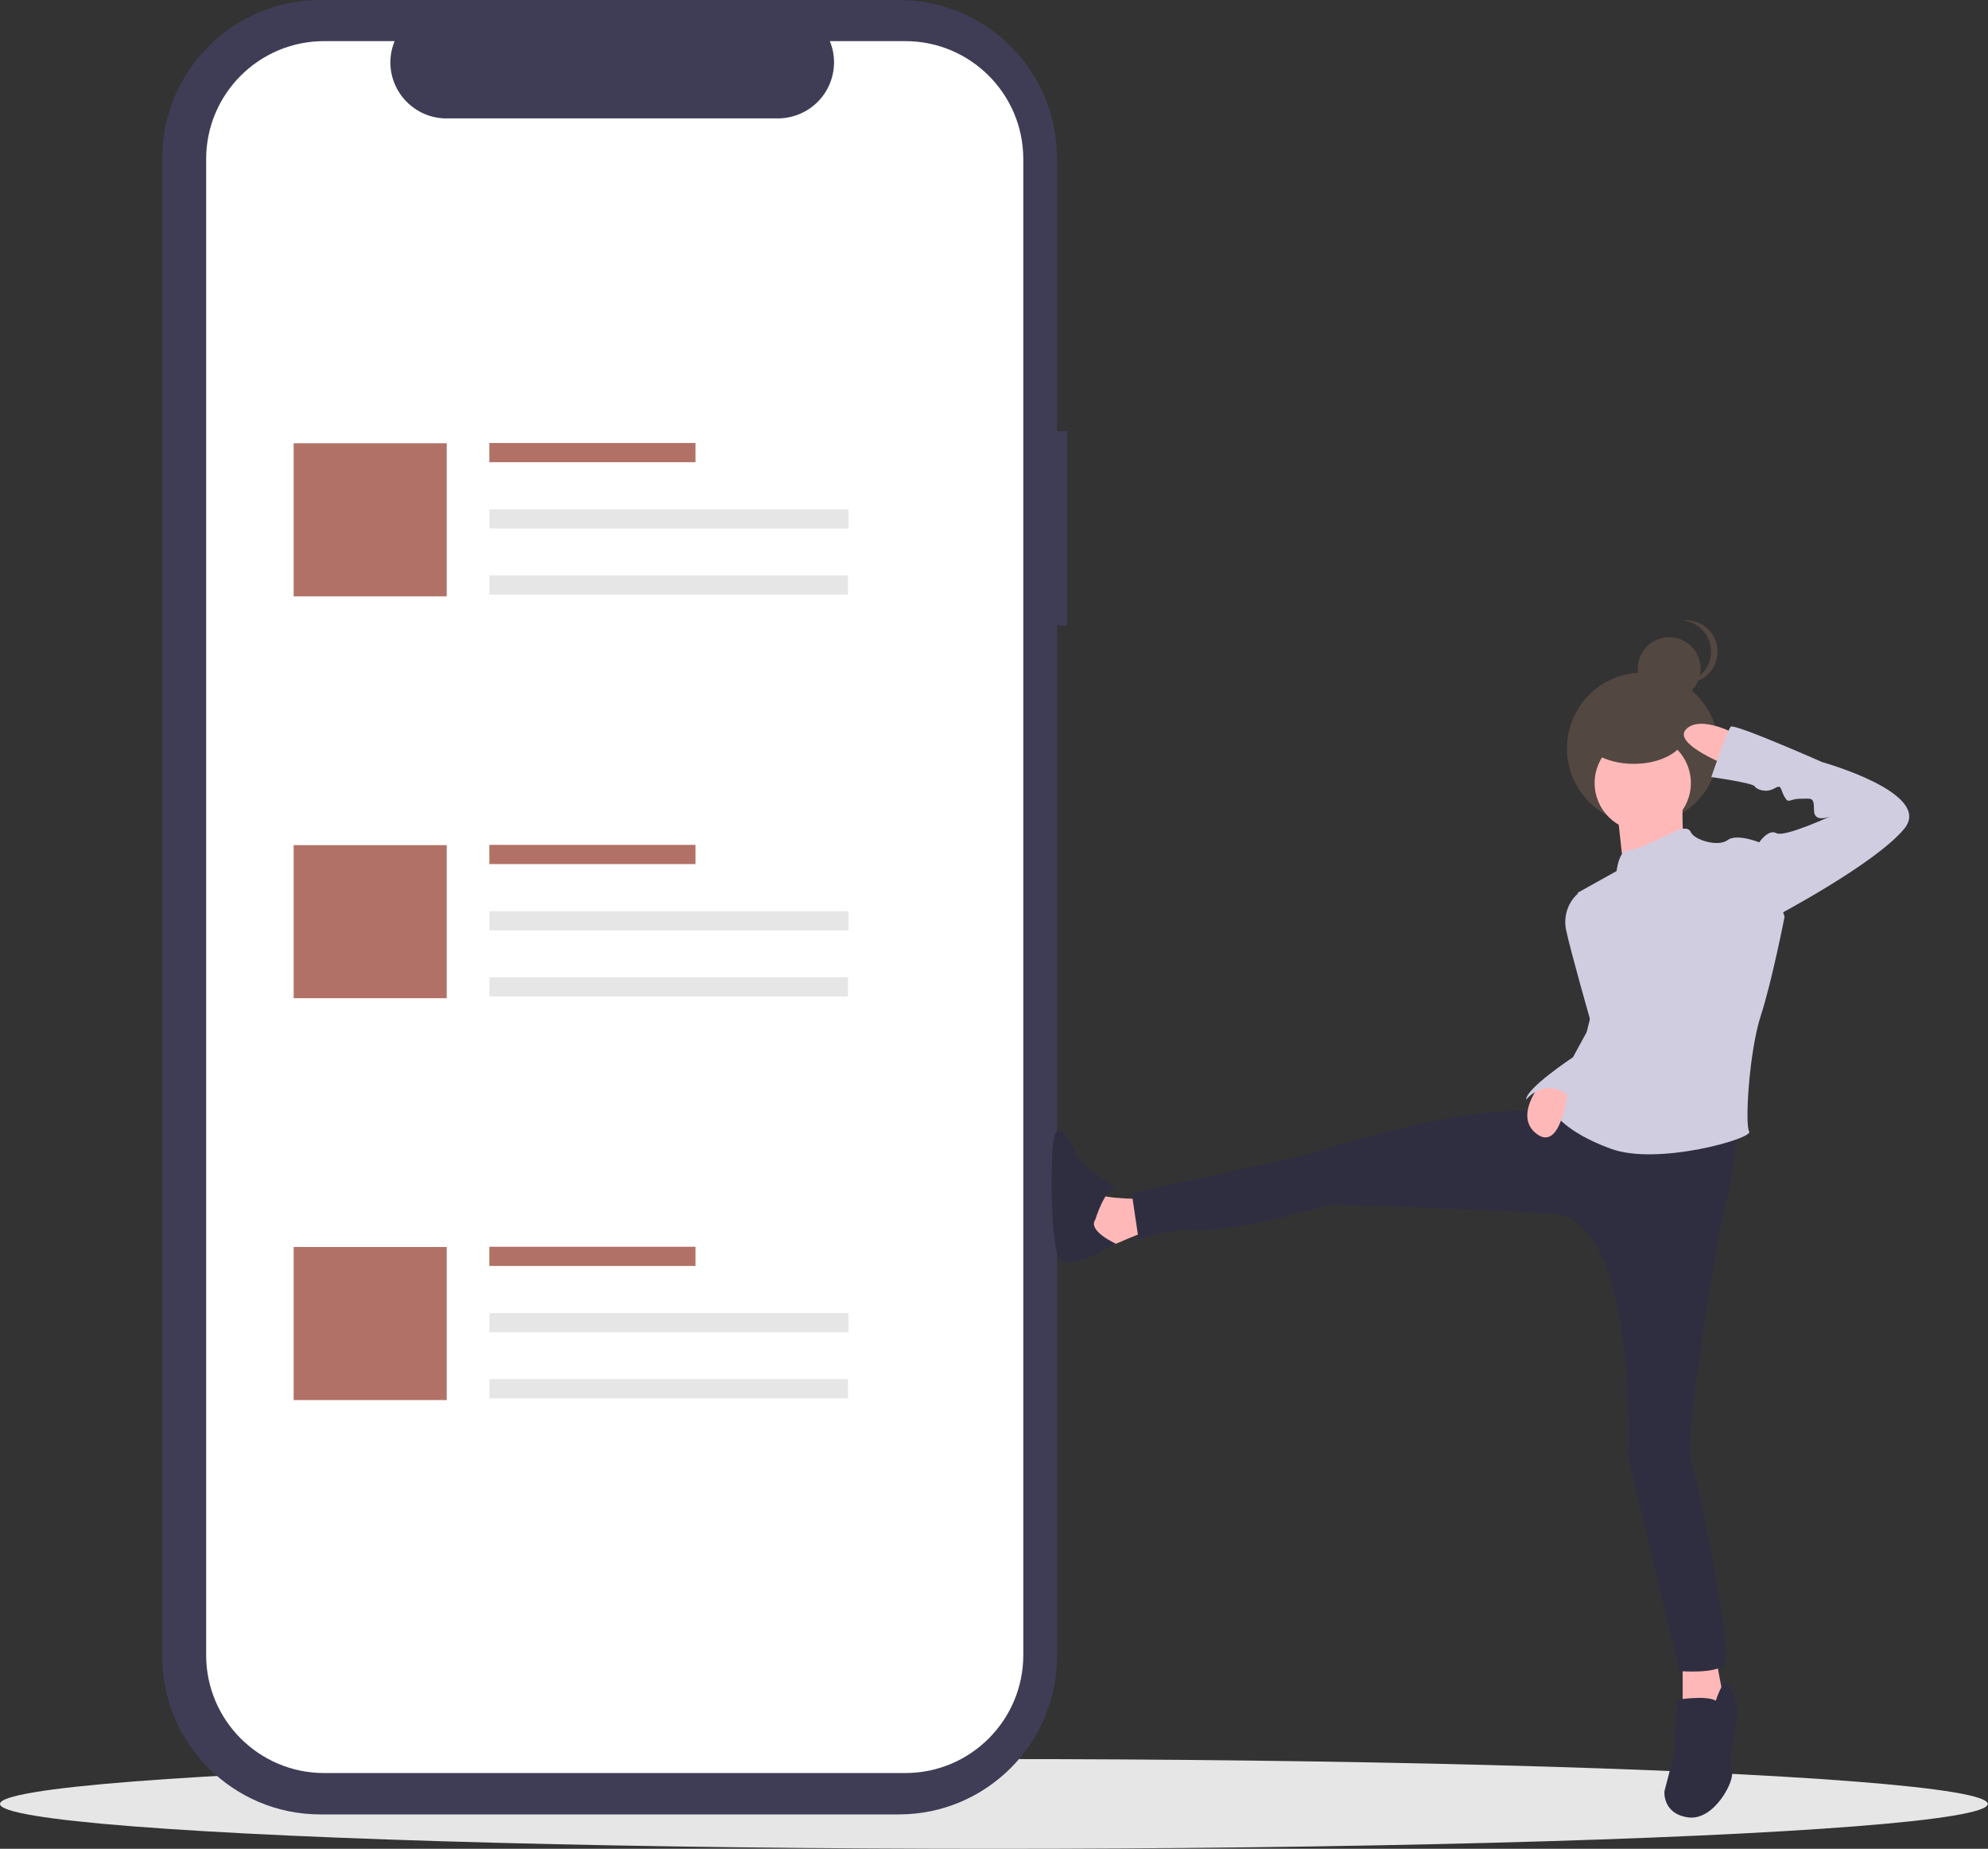 <?xml version="1.0" encoding="utf-8"?>
<!-- Generator: Adobe Illustrator 25.2.1, SVG Export Plug-In . SVG Version: 6.00 Build 0)  -->
<svg version="1.1" id="bc7646eb-73ea-4804-9afd-b450058851dd"
	 xmlns="http://www.w3.org/2000/svg" xmlns:xlink="http://www.w3.org/1999/xlink" x="0px" y="0px" viewBox="0 0 797.5 741.6"
	 style="enable-background:new 0 0 797.5 741.6;" xml:space="preserve">
<rect x="0" y="0" width="797.5" height="741.6" fill="#333333" stroke="none"/>
<style type="text/css">
	.st0{fill:#E6E6E6;}
	.st1{fill:#3F3D56;}
	.st2{fill:#FFFFFF;}
	.st3{fill:#B17166;}
	.st4{fill:#534741;}
	.st5{fill:#FFB8B8;}
	.st6{fill:#2F2E41;}
	.st7{fill:#D0CDE1;}
</style>
<ellipse class="st0" cx="398.7" cy="723.6" rx="398.7" ry="18"/>
<path class="st1" d="M428,172.9h-4V63.4c0-35-28.4-63.4-63.4-63.4c0,0,0,0,0,0H128.5c-35,0-63.4,28.4-63.4,63.4c0,0,0,0,0,0v601
	c0,35,28.4,63.4,63.4,63.4c0,0,0,0,0,0h232.1c35,0,63.4-28.4,63.4-63.4c0,0,0,0,0,0V250.9h4V172.9z"/>
<path class="st2" d="M363.2,16.5h-30.3c4.7,11.5-0.8,24.6-12.3,29.3c-2.7,1.1-5.6,1.7-8.5,1.7h-133c-12.4,0-22.5-10.1-22.5-22.5
	c0-2.9,0.6-5.8,1.7-8.5H130c-26.1,0-47.3,21.2-47.3,47.3c0,0,0,0,0,0v600.1c0,26.1,21.2,47.3,47.3,47.3c0,0,0,0,0,0h233.2
	c26.1,0,47.3-21.2,47.3-47.3l0,0V63.8C410.5,37.7,389.3,16.5,363.2,16.5z"/>
<rect x="196.3" y="177.7" class="st3" width="82.7" height="7.7"/>
<rect x="196.3" y="204.3" class="st0" width="144.1" height="7.7"/>
<rect x="196.3" y="230.8" class="st0" width="143.9" height="7.7"/>
<rect x="117.8" y="177.8" class="st3" width="61.4" height="61.4"/>
<rect x="196.3" y="338.9" class="st3" width="82.7" height="7.7"/>
<rect x="196.3" y="365.5" class="st0" width="144.1" height="7.7"/>
<rect x="196.3" y="392" class="st0" width="143.9" height="7.7"/>
<rect x="117.8" y="339" class="st3" width="61.4" height="61.4"/>
<rect x="196.3" y="500.1" class="st3" width="82.7" height="7.7"/>
<rect x="196.3" y="526.7" class="st0" width="144.1" height="7.7"/>
<rect x="196.3" y="553.2" class="st0" width="143.9" height="7.7"/>
<rect x="117.8" y="500.2" class="st3" width="61.4" height="61.4"/>
<circle class="st4" cx="659" cy="300.2" r="30.4"/>
<path class="st5" d="M675,320.5c0,0-0.5,18.8,1.4,19.3s-25.2,7.8-25.2,7.8l-2.8-25.7L675,320.5z"/>
<path class="st5" d="M461.4,481c0,0-20.2,0-20.6-2.3s-4.6,18.8-4.6,18.8l8.3,2.8c0,0,15.6-6.9,17-6.9S461.4,481,461.4,481z"/>
<path class="st6" d="M439.4,489.2c0,0,3.7-12.4,8.3-12.8c0,0-15.6-10.1-16-13.3s-6-11.5-8.3-8.7s-2.3,46.3,1.8,50.9
	s22.5-6.4,22.5-6.4S436.2,493.8,439.4,489.2z"/>
<polygon class="st5" points="688.3,664.8 692,684.5 675,687.3 675,664.8 "/>
<path class="st6" d="M688.3,682.2c0,0,2.8-8.7,4.6-7.3c1.8,1.4,4.6,10.1,4.1,12.4s-3.7,20.2-2.3,23.4s-6.9,19.7-17.4,18.3
	s-9.6-10.5-9.6-10.5l3.7-14.2l1.4-22.5C672.7,681.8,684.6,679.9,688.3,682.2z"/>
<circle class="st4" cx="669.6" cy="268.2" r="12.6"/>
<path class="st4" d="M686.4,261.4c0-6.5-4.9-11.9-11.3-12.5c0.4,0,0.9-0.1,1.3-0.1c7,0,12.6,5.6,12.6,12.6c0,7-5.6,12.6-12.6,12.6
	c-0.4,0-0.9,0-1.3-0.1C681.6,273.2,686.4,267.8,686.4,261.4z"/>
<circle class="st5" cx="659" cy="314.1" r="19.3"/>
<path class="st6" d="M697,448c0,0-0.9,22.9-4.6,34.8s-16.9,96.8-14.1,103.2c2.8,6.4,16.9,77.4,13.7,81.5s-18.3,2.8-18.3,2.8
	l-20.6-86.1c0,0,4.1-95-29.9-97.3s-89.4-3.7-89.4-3.7s-35.8,10.5-51.8,10.1s-25.2,4.1-25.2,4.1l-2.8-18.8l71.1-15.6
	c0,0,65.1-22.5,100.9-16.5S697,448,697,448z"/>
<path class="st7" d="M671.4,333.8c0,0,5.5-3.2,6.9,0s11,6,14.7,3.2s12.8,0.9,12.8,0.9l10.1,29.8c0,0-5,25.7-9.6,39.9
	s-6.4,43.6-4.6,46.3s-36.7,13.8-55.5,6.9s-22.9-14.7-22.9-14.7s20.6-29.3,13.8-43.1s-1.4-29.3-1.4-29.3l-2.8-15.6l15.6-8.7
	c0,0,0.9-8.3,4.6-8.3S671.4,333.8,671.4,333.8z"/>
<path class="st7" d="M639.7,358.6h-6.9c-3.9,3.6-5.6,9-4.6,14.2c1.8,8.7,10.1,37.6,10.1,37.6l6.9-17.9L639.7,358.6z"/>
<path class="st5" d="M620,432.2c0,0-13.7,14.9-3.6,22.6s12.6-17.9,12.6-17.9L620,432.2z"/>
<path class="st7" d="M639.7,401.2l-3.2,12.8l-5.5,10.1c0,0-18.8,12.4-18.8,17c0,0,8.3-10.5,18.8,0l9.4-22.7L639.7,401.2z"/>
<ellipse class="st4" cx="655.4" cy="293.8" rx="21" ry="12.6"/>
<path class="st5" d="M697,294.8c0,0-14.7-8.3-20.6-2.3s17.9,15.1,17.9,15.1L697,294.8z"/>
<path class="st7" d="M702.5,340.2l3.2-2.3c0,0,3.7-5.5,6.9-3.7s22-6.9,22-6.9s-6.9,3.2-6.9-2.3s-0.9-4.6-5.5-4.6s-4.6,2.3-6.4-0.9
	s-0.9-5-4.1-3.2s-6.9,0.5-7.8-0.9s-17.4-3.7-17.4-3.7s6.4-18.8,7.8-20.2s36.7,14.2,36.7,14.2s44.5,12.4,33,26.6
	s-52.7,35.8-52.7,35.8L702.5,340.2z"/>
</svg>
